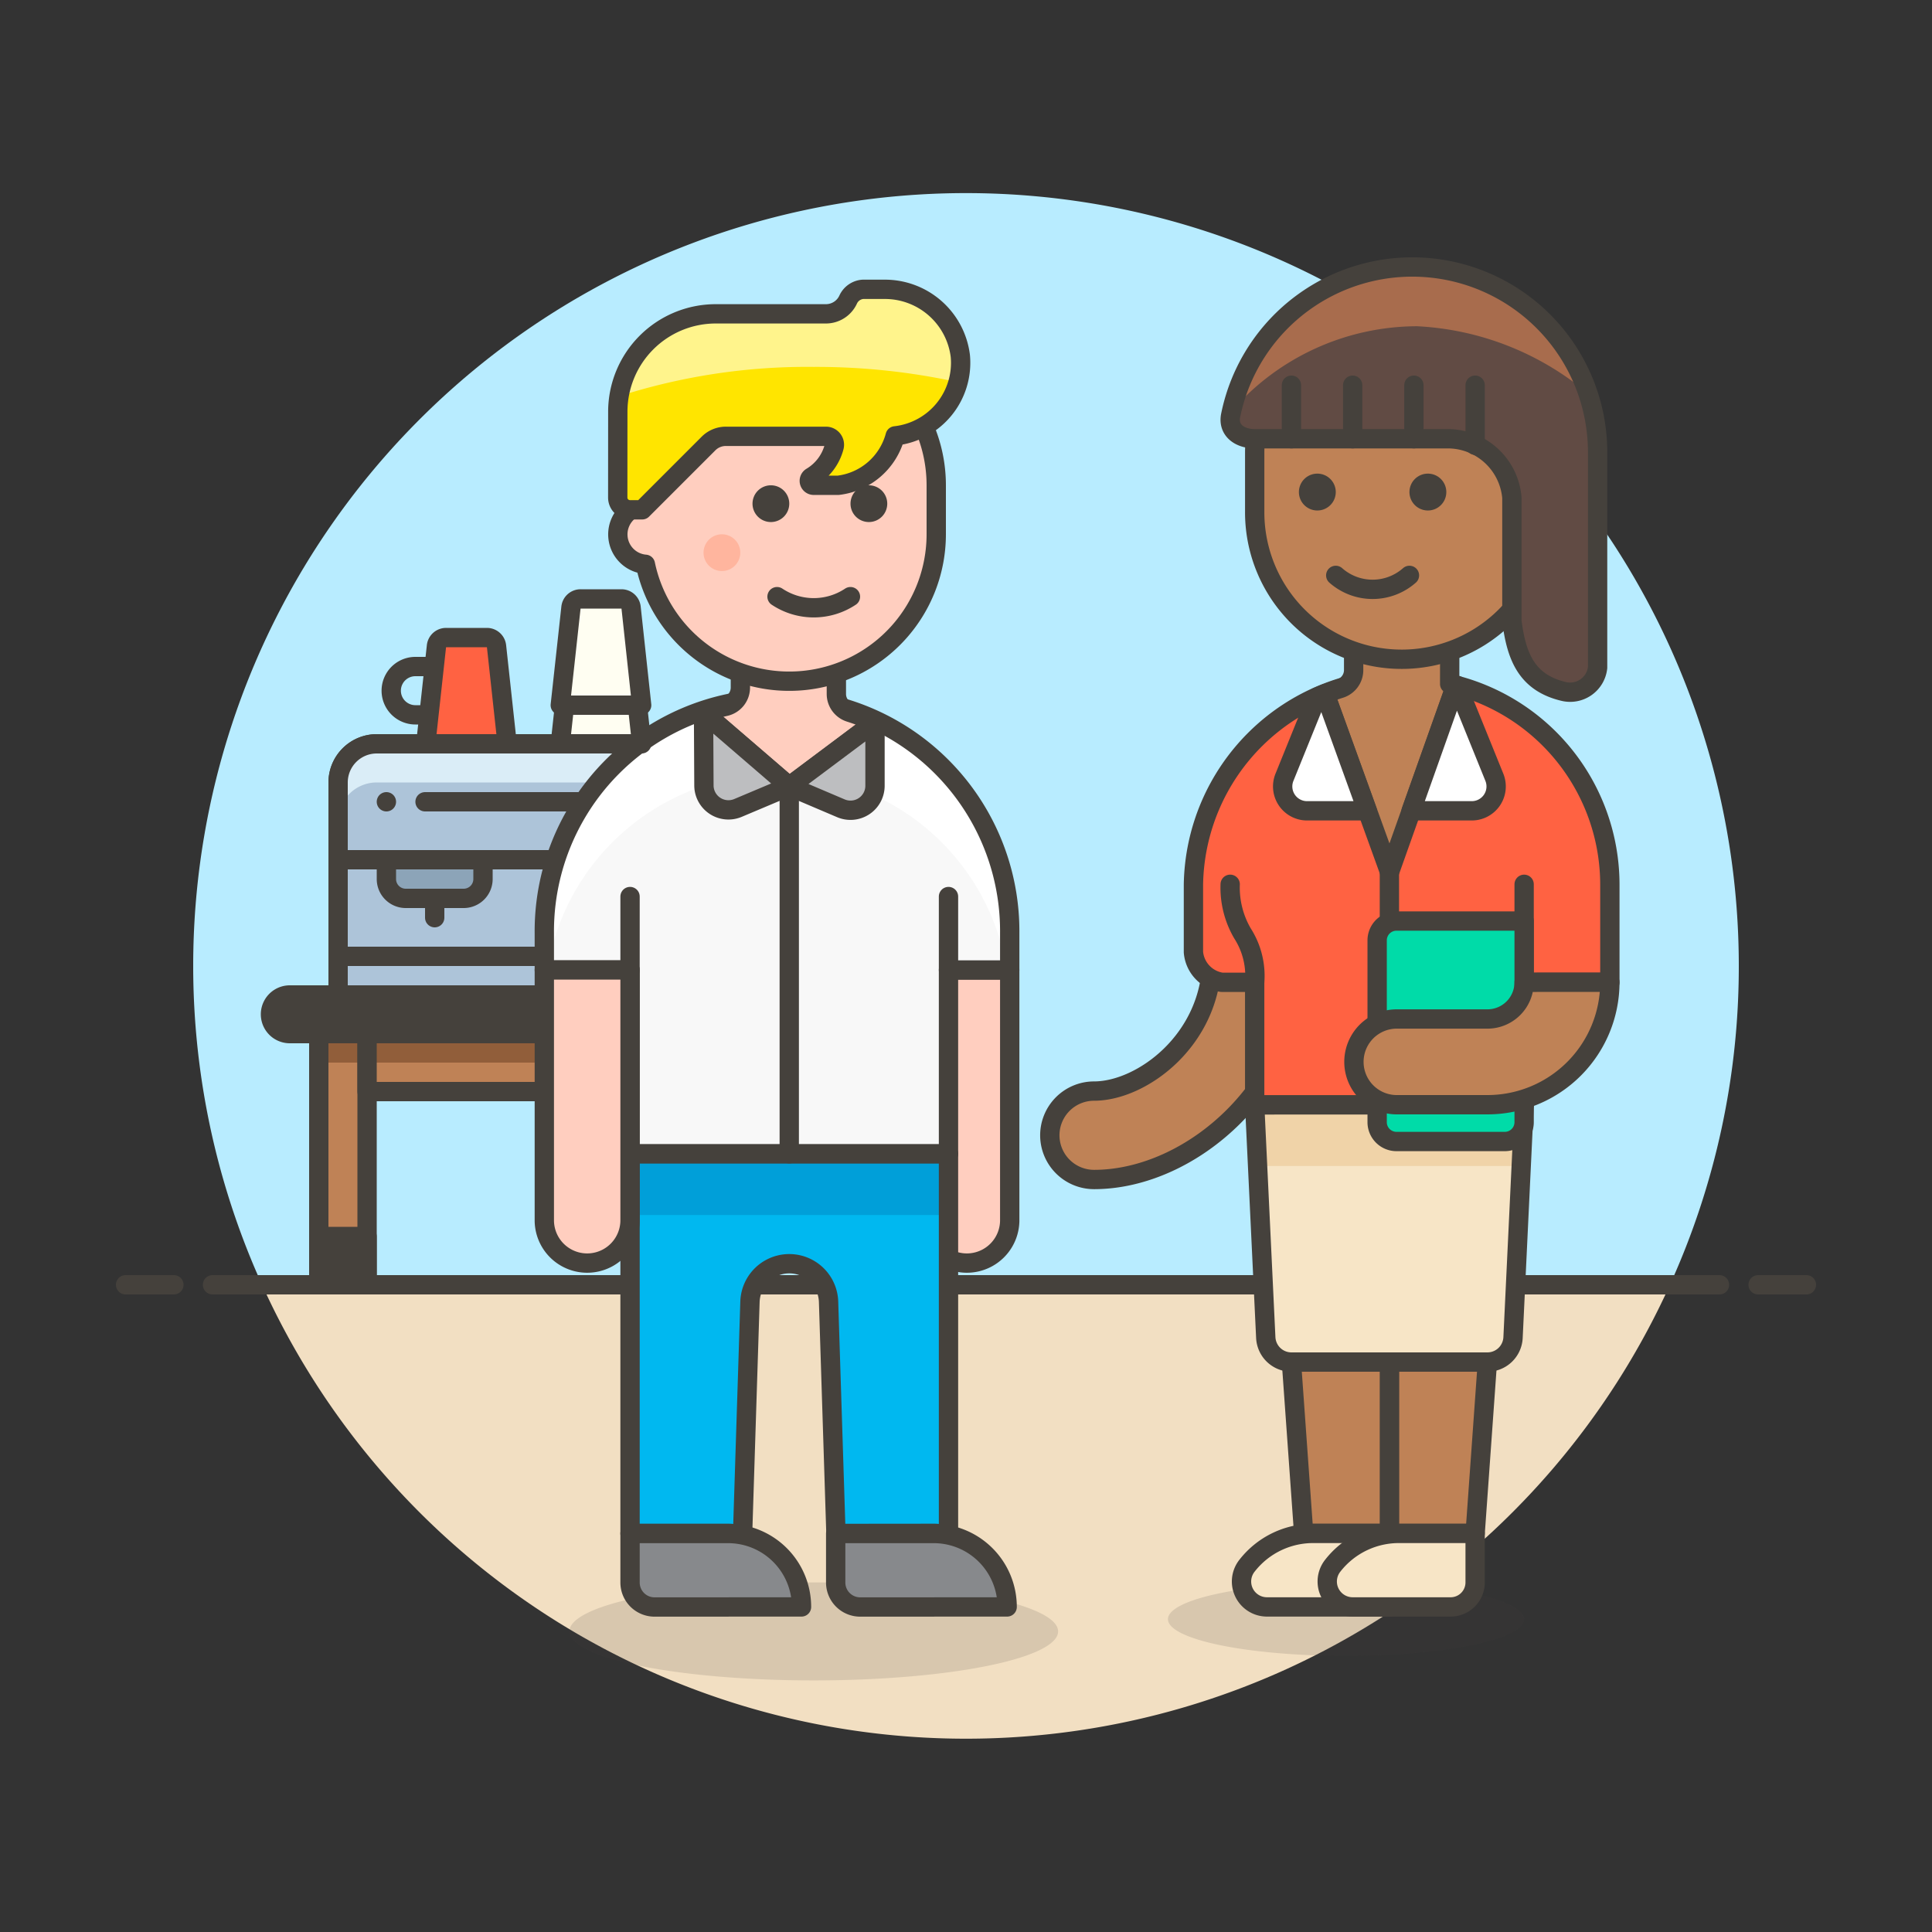 <svg viewBox="0 0 100 100" xmlns="http://www.w3.org/2000/svg" id="Coffee-Break-1-1--Streamline-Ux" height="100" width="100"><rect x="0" y="0" width="100" height="100" fill="#333333" stroke="none"/><desc>Coffee Break 1 1 Streamline Illustration: https://streamlinehq.com</desc><path d="M90 50a40 40 0 1 0 -76.436 16.5h72.872A39.844 39.844 0 0 0 90 50Z" fill="#b8ecff" stroke-width="1"></path><path d="M13.564 66.5a40 40 0 0 0 72.872 0Z" fill="#f2dfc2" stroke-width="1"></path><path d="m11 66.5 78 0" fill="none" stroke="#45413c" stroke-linecap="round" stroke-linejoin="round" stroke-width="1"></path><path d="m6.5 66.5 2.5 0" fill="none" stroke="#45413c" stroke-linecap="round" stroke-linejoin="round" stroke-width="1"></path><path d="m91 66.5 2.5 0" fill="none" stroke="#45413c" stroke-linecap="round" stroke-linejoin="round" stroke-width="1"></path><path d="M36.5 40.5a2 2 0 0 0 -2 -2h-15a2 2 0 0 0 -2 2v11h19Z" fill="#adc4d9" stroke="#45413c" stroke-linecap="round" stroke-linejoin="round" stroke-width="1"></path><path d="M36.5 44.5h-19v-4a2 2 0 0 1 2 -2h15a2 2 0 0 1 2 2Z" fill="#adc4d9" stroke-width="1"></path><path d="M17.5 49.5h19v2h-19z" fill="#adc4d9" stroke="#45413c" stroke-linecap="round" stroke-linejoin="round" stroke-width="1"></path><path d="M34.5 38.5h-15a2 2 0 0 0 -2 2v2a2 2 0 0 1 2 -2h15a2 2 0 0 1 2 2v-2a2 2 0 0 0 -2 -2Z" fill="#daedf7" stroke-width="1"></path><path d="M36.5 44.5h-19v-4a2 2 0 0 1 2 -2h15a2 2 0 0 1 2 2Z" fill="none" stroke="#45413c" stroke-linecap="round" stroke-linejoin="round" stroke-width="1"></path><path d="M20 41a0.5 0.5 0 1 0 0.5 0.5 0.5 0.5 0 0 0 -0.5 -0.5Z" fill="#45413c" stroke-width="1"></path><path d="M34 41a0.5 0.5 0 1 0 0.5 0.5 0.5 0.5 0 0 0 -0.5 -0.5Z" fill="#45413c" stroke-width="1"></path><path d="m22 41.5 10 0" fill="none" stroke="#45413c" stroke-linecap="round" stroke-linejoin="round" stroke-width="1"></path><path d="M24 46.5h-3a1 1 0 0 1 -1 -1v-1h5v1a1 1 0 0 1 -1 1Z" fill="#8ca4b8" stroke="#45413c" stroke-linecap="round" stroke-linejoin="round" stroke-width="1"></path><path d="m22.5 46.5 0 1" fill="none" stroke="#45413c" stroke-linecap="round" stroke-linejoin="round" stroke-width="1"></path><path d="M33 46.5h-3a1 1 0 0 1 -1 -1v-1h5v1a1 1 0 0 1 -1 1Z" fill="#8ca4b8" stroke="#45413c" stroke-linecap="round" stroke-linejoin="round" stroke-width="1"></path><path d="m31.5 46.5 0 1" fill="none" stroke="#45413c" stroke-linecap="round" stroke-linejoin="round" stroke-width="1"></path><path d="M16.5 53.5H19v13h-2.5z" fill="#bf8256" stroke-width="1"></path><path d="M16.5 53.5H19V55h-2.5z" fill="#915e3a" stroke-width="1"></path><path d="M16.5 53.5H19v13h-2.5z" fill="none" stroke="#45413c" stroke-linecap="round" stroke-linejoin="round" stroke-width="1"></path><path d="M19 53.5h27.5v3H19z" fill="#bf8256" stroke-width="1"></path><path d="M19 53.5h27.5V55H19z" fill="#915e3a" stroke-width="1"></path><path d="M19 53.5h27.5v3H19z" fill="none" stroke="#45413c" stroke-linecap="round" stroke-linejoin="round" stroke-width="1"></path><path d="M51.5 52.5a1 1 0 0 1 -1 1H15a1 1 0 0 1 0 -2h35.5a1 1 0 0 1 1 1Z" fill="#45413c" stroke="#45413c" stroke-linecap="round" stroke-linejoin="round" stroke-width="1"></path><path d="M16.5 64H19v2.5h-2.5z" fill="#45413c" stroke="#45413c" stroke-linecap="round" stroke-linejoin="round" stroke-width="1"></path><path d="M46.5 53.5H49v13h-2.5z" fill="#bf8256" stroke-width="1"></path><path d="M46.5 53.5H49V55h-2.5z" fill="#915e3a" stroke-width="1"></path><path d="M46.5 53.5H49v13h-2.5z" fill="none" stroke="#45413c" stroke-linecap="round" stroke-linejoin="round" stroke-width="1"></path><path d="M46.5 64H49v2.5h-2.5z" fill="#45413c" stroke="#45413c" stroke-linecap="round" stroke-linejoin="round" stroke-width="1"></path><path d="M60.453 83.808a9.218 1.902 0 1 0 18.436 0 9.218 1.902 0 1 0 -18.436 0Z" fill="#45413c" opacity=".15" stroke-width="1"></path><path d="M54.338 58.762a2.292 2.292 0 0 0 2.289 2.289c5.042 0 10.679 -4.893 10.679 -11.443v-0.77a2.289 2.289 0 1 0 -4.577 0v0.77c0 4.191 -3.614 6.866 -6.1 6.866a2.291 2.291 0 0 0 -2.291 2.288Z" fill="#bf8256" stroke="#45413c" stroke-linecap="round" stroke-linejoin="round" stroke-width="1"></path><path d="m71.915 79.37 4.438 0 0.634 -8.875 -5.072 0 0 8.875z" fill="#bf8256" stroke-width="1"></path><path d="m71.915 72.397 4.936 0 0.136 -1.902 -5.072 0 0 1.902z" fill="#bf8256" stroke-width="1"></path><path d="m71.915 79.37 4.438 0 0.634 -8.875 -5.072 0 0 8.875z" fill="none" stroke="#45413c" stroke-linecap="round" stroke-linejoin="round" stroke-width="1"></path><path d="m71.915 79.37 -4.437 0 -0.634 -8.875 5.071 0 0 8.875z" fill="#bf8256" stroke-width="1"></path><path d="m71.915 72.397 -4.935 0 -0.136 -1.902 5.071 0 0 1.902z" fill="#bf8256" stroke-width="1"></path><path d="m71.915 79.37 -4.437 0 -0.634 -8.875 5.071 0 0 8.875z" fill="none" stroke="#45413c" stroke-linecap="round" stroke-linejoin="round" stroke-width="1"></path><path d="M71.915 79.37h-3.846a4.338 4.338 0 0 0 -3.516 1.661 1.316 1.316 0 0 0 1.023 2.143h6.339Z" fill="#f7e5c6" stroke="#45413c" stroke-linejoin="round" stroke-width="1"></path><path d="M76.353 79.37h-3.846a4.341 4.341 0 0 0 -3.517 1.661 1.316 1.316 0 0 0 1.024 2.143h5.071a1.268 1.268 0 0 0 1.268 -1.268Z" fill="#f7e5c6" stroke="#45413c" stroke-linejoin="round" stroke-width="1"></path><path d="m78.889 57.182 -0.574 12.047a1.329 1.329 0 0 1 -1.328 1.271H66.844a1.33 1.33 0 0 1 -1.328 -1.267l-0.574 -12.046Z" fill="#f7e5c6" stroke-width="1"></path><path d="m78.738 60.352 0.151 -3.17 -13.947 0 0.151 3.17 13.645 0z" fill="#f0d3a8" stroke-width="1"></path><path d="m78.889 57.182 -0.574 12.047a1.329 1.329 0 0 1 -1.328 1.271H66.844a1.33 1.33 0 0 1 -1.328 -1.267l-0.574 -12.046Z" fill="none" stroke="#45413c" stroke-linecap="round" stroke-linejoin="round" stroke-width="1"></path><path d="M61.772 45.794a10.848 10.848 0 0 1 10.874 -10.68 10.68 10.68 0 0 1 10.68 10.68v5.049h-4.437v6.339H64.942v-6.339h-1.708a1.724 1.724 0 0 1 -1.462 -1.559Z" fill="#ff6242" stroke-width="1"></path><path d="M72.646 35.114a10.848 10.848 0 0 0 -10.874 10.68v2.536a10.847 10.847 0 0 1 10.874 -10.68 10.679 10.679 0 0 1 10.68 10.68v-2.536a10.68 10.68 0 0 0 -10.68 -10.68Z" fill="#ff6242" stroke-width="1"></path><path d="M61.772 45.794a10.848 10.848 0 0 1 10.874 -10.68 10.68 10.68 0 0 1 10.68 10.68v5.049h-4.437v6.339H64.942v-6.339h-1.708a1.724 1.724 0 0 1 -1.462 -1.559Z" fill="none" stroke="#45413c" stroke-linecap="round" stroke-linejoin="round" stroke-width="1"></path><path d="m75.035 35.4 0.005 -4.116h-4.976l0 3.4a1 1 0 0 1 -0.7 0.954c-0.264 0.082 -0.523 0.174 -0.776 0.278l3.334 9.221 3.437 -9.677c-0.111 -0.027 -0.22 -0.038 -0.324 -0.06Z" fill="#bf8256" stroke="#45413c" stroke-linecap="round" stroke-linejoin="round" stroke-width="1"></path><path d="m78.889 53.422 0 -7.651" fill="none" stroke="#45413c" stroke-linecap="round" stroke-linejoin="round" stroke-width="1"></path><path d="m71.915 45.137 0 12.1" fill="none" stroke="#45413c" stroke-linecap="round" stroke-linejoin="round" stroke-width="1"></path><path d="M66.489 40.218a1.262 1.262 0 0 0 1.166 1.75h3.114l-2.192 -6.062c-0.139 0.056 -0.277 0.115 -0.413 0.176Z" fill="#ffffff" stroke="#45413c" stroke-linecap="round" stroke-linejoin="round" stroke-width="1"></path><path d="m77.342 40.218 -1.919 -4.739 -0.072 -0.018 -2.31 6.507h3.134a1.262 1.262 0 0 0 1.167 -1.75Z" fill="#ffffff" stroke="#45413c" stroke-linecap="round" stroke-linejoin="round" stroke-width="1"></path><path d="M64.942 50.843a4.075 4.075 0 0 0 -0.634 -2.536 4.7 4.7 0 0 1 -0.634 -2.536" fill="none" stroke="#45413c" stroke-linecap="round" stroke-linejoin="round" stroke-width="1"></path><path d="M77.889 59.084h-5.608a1 1 0 0 1 -1 -1v-9.411a1 1 0 0 1 1 -1h6.608v10.411a1 1 0 0 1 -1 1Z" fill="#00dba8" stroke="#45413c" stroke-linecap="round" stroke-linejoin="round" stroke-width="1"></path><path d="M78.889 50.843a1.9 1.9 0 0 1 -1.9 1.9h-4.738a2.219 2.219 0 0 0 0 4.437h4.736a6.339 6.339 0 0 0 6.339 -6.339Z" fill="#bf8256" stroke="#45413c" stroke-linecap="round" stroke-linejoin="round" stroke-width="1"></path><path d="M72.571 15.812a7.629 7.629 0 0 1 7.629 7.629v1.526c2.178 0 2.029 3.814 -0.382 3.814h-0.006a7.607 7.607 0 0 1 -14.869 -2.288v-3.052a7.629 7.629 0 0 1 7.628 -7.629Z" fill="#bf8256" stroke="#45413c" stroke-linecap="round" stroke-linejoin="round" stroke-width="1"></path><path d="M72.953 25.468a0.954 0.954 0 1 0 0.953 -0.953 0.953 0.953 0 0 0 -0.953 0.953Z" fill="#45413c" stroke-width="1"></path><path d="M67.231 25.468a0.954 0.954 0 1 0 0.954 -0.953 0.954 0.954 0 0 0 -0.954 0.953Z" fill="#45413c" stroke-width="1"></path><path d="M74.86 28.52a0.763 0.763 0 1 0 0.763 -0.763 0.763 0.763 0 0 0 -0.763 0.763Z" fill="#bf8256" stroke-width="1"></path><path d="M72.953 29.782a2.88 2.88 0 0 1 -3.815 0" fill="none" stroke="#45413c" stroke-linecap="round" stroke-linejoin="round" stroke-width="1"></path><path d="M78.255 25.761a3.331 3.331 0 0 0 -3.361 -3.051h-9.941c-0.8 0 -1.424 -0.456 -1.249 -1.236a9.593 9.593 0 0 1 18.988 1.9v11.18a1.43 1.43 0 0 1 -1.76 1.234c-1.909 -0.455 -2.444 -1.8 -2.677 -3.645Z" fill="#614b44" stroke-width="1"></path><path d="M63.75 21.277a12.758 12.758 0 0 1 9.594 -4.391 14.883 14.883 0 0 1 8.856 3.487 9.758 9.758 0 0 0 -10.448 -6.46 9.6 9.6 0 0 0 -8.002 7.364Z" fill="#a86c4d" stroke-width="1"></path><path d="M78.255 25.761a3.331 3.331 0 0 0 -3.361 -3.051h-9.941c-0.8 0 -1.424 -0.456 -1.249 -1.236a9.593 9.593 0 0 1 18.988 1.9v11.18a1.43 1.43 0 0 1 -1.76 1.234c-1.909 -0.455 -2.444 -1.8 -2.677 -3.645Z" fill="none" stroke="#45413c" stroke-linecap="round" stroke-linejoin="round" stroke-width="1"></path><path d="m73.183 22.71 0 -2.772" fill="none" stroke="#45413c" stroke-linecap="round" stroke-linejoin="round" stroke-width="1"></path><path d="m76.353 23.046 0 -3.108" fill="none" stroke="#45413c" stroke-linecap="round" stroke-linejoin="round" stroke-width="1"></path><path d="m70.014 22.71 0 -2.772" fill="none" stroke="#45413c" stroke-linecap="round" stroke-linejoin="round" stroke-width="1"></path><path d="m66.844 22.71 0 -2.772" fill="none" stroke="#45413c" stroke-linecap="round" stroke-linejoin="round" stroke-width="1"></path><path d="M47.826 63.205a2.219 2.219 0 0 0 4.437 0v-13h-4.437Z" fill="#ffcebf" stroke="#45413c" stroke-linecap="round" stroke-linejoin="round" stroke-width="1"></path><path d="M48.327 79.37a3.882 3.882 0 0 1 0.767 0.077V59.718H32.611V79.37h5.072a3.8 3.8 0 0 1 0.752 0.076l0.383 -12.046a2.035 2.035 0 0 1 4.069 0l0.381 11.975Z" fill="#00b8f0" stroke-width="1"></path><path d="M32.611 59.718h16.482v3.17H32.611z" fill="#009fd9" stroke-width="1"></path><path d="M48.327 79.37a3.882 3.882 0 0 1 0.767 0.077V59.718H32.611V79.37h5.072a3.8 3.8 0 0 1 0.752 0.076l0.383 -12.046a2.035 2.035 0 0 1 4.069 0l0.381 11.975Z" fill="none" stroke="#45413c" stroke-linecap="round" stroke-linejoin="round" stroke-width="1"></path><path d="M28.174 48.307a12.045 12.045 0 1 1 24.089 0v1.9h-3.169v9.509H32.611v-9.507h-4.437Z" fill="#f8f8f8" stroke-width="1"></path><path d="M40.219 36.262a12.044 12.044 0 0 0 -12.045 12.045v1.9h0.15a12.046 12.046 0 0 1 23.789 0h0.15v-1.9a12.044 12.044 0 0 0 -12.044 -12.045Z" fill="#ffffff" stroke-width="1"></path><path d="M28.174 48.307a12.045 12.045 0 1 1 24.089 0v1.9h-3.169v9.509H32.611v-9.507h-4.437Z" fill="none" stroke="#45413c" stroke-linecap="round" stroke-linejoin="round" stroke-width="1"></path><path d="M29.473 84.442a12.647 2.536 0 1 0 25.294 0 12.647 2.536 0 1 0 -25.294 0Z" fill="#45413c" opacity=".15" stroke-width="1"></path><path d="M28.174 63.205a2.219 2.219 0 0 0 4.437 0v-13h-4.437Z" fill="#ffcebf" stroke="#45413c" stroke-linecap="round" stroke-linejoin="round" stroke-width="1"></path><path d="m32.611 50.209 0 -3.804" fill="none" stroke="#45413c" stroke-linecap="round" stroke-linejoin="round" stroke-width="1"></path><path d="m49.094 50.209 0 -3.804" fill="none" stroke="#45413c" stroke-linecap="round" stroke-linejoin="round" stroke-width="1"></path><path d="M52.13 83.174a3.8 3.8 0 0 0 -3.8 -3.8h-5.075v2.536a1.268 1.268 0 0 0 1.268 1.268Z" fill="#87898c" stroke="#45413c" stroke-linecap="round" stroke-linejoin="round" stroke-width="1"></path><path d="M41.486 83.174a3.8 3.8 0 0 0 -3.8 -3.8h-5.075v2.536a1.268 1.268 0 0 0 1.268 1.268Z" fill="#87898c" stroke="#45413c" stroke-linecap="round" stroke-linejoin="round" stroke-width="1"></path><path d="M43.99 36.874a1 1 0 0 1 -0.7 -0.954l0 -3.071h-4.968l0 2.742a1 1 0 0 1 -0.777 0.973 11.262 11.262 0 0 0 -1.127 0.32l4.434 3.816 4.438 -3.322a10.923 10.923 0 0 0 -1.3 -0.504Z" fill="#ffcebf" stroke="#45413c" stroke-linecap="round" stroke-linejoin="round" stroke-width="1"></path><path d="m40.852 40.7 -4.437 -3.822 0.02 3.761a1.269 1.269 0 0 0 1.765 1.179Z" fill="#bdbec0" stroke="#45413c" stroke-linecap="round" stroke-linejoin="round" stroke-width="1"></path><path d="m40.852 40.7 4.438 -3.321v3.278a1.268 1.268 0 0 1 -1.767 1.179Z" fill="#bdbec0" stroke="#45413c" stroke-linecap="round" stroke-linejoin="round" stroke-width="1"></path><path d="m40.852 40.7 0 19.018" fill="none" stroke="#45413c" stroke-linecap="round" stroke-linejoin="round" stroke-width="1"></path><path d="M40.852 17.512a7.607 7.607 0 0 0 -7.607 7.607v1.015a1.553 1.553 0 0 0 0.16 3.074 7.608 7.608 0 0 0 15.055 -1.553v-2.536a7.608 7.608 0 0 0 -7.608 -7.607Z" fill="#ffcebf" stroke="#45413c" stroke-linecap="round" stroke-linejoin="round" stroke-width="1"></path><path d="M40.852 26.07a0.951 0.951 0 1 1 -0.95 -0.951 0.95 0.95 0 0 1 0.95 0.951Z" fill="#45413c" stroke-width="1"></path><path d="M44.022 26.07a0.951 0.951 0 1 0 0.951 -0.951 0.951 0.951 0 0 0 -0.951 0.951Z" fill="#45413c" stroke-width="1"></path><path d="M38.317 28.606a0.951 0.951 0 1 1 -0.951 -0.951 0.951 0.951 0 0 1 0.951 0.951Z" fill="#ffb59e" stroke-width="1"></path><path d="M40.219 30.883a3.427 3.427 0 0 0 3.8 0" fill="none" stroke="#45413c" stroke-linecap="round" stroke-linejoin="round" stroke-width="1"></path><path d="M31.977 21.316a5.072 5.072 0 0 1 5.072 -5.072h5.7a1.267 1.267 0 0 0 1.151 -0.736 0.911 0.911 0 0 1 0.751 -0.532h1.078a3.933 3.933 0 0 1 3.977 3.443 3.805 3.805 0 0 1 -3.371 4.142 3.479 3.479 0 0 1 -2.952 2.558H42.12a0.23 0.23 0 0 1 -0.12 -0.427 2.579 2.579 0 0 0 1.17 -1.546 0.436 0.436 0 0 0 -0.417 -0.562h-5.179a1.269 1.269 0 0 0 -0.9 0.371l-3.432 3.432h-0.634a0.634 0.634 0 0 1 -0.634 -0.634Z" fill="#ffe500" stroke-width="1"></path><path d="M37.049 16.244h5.7a1.27 1.27 0 0 0 1.152 -0.736 0.908 0.908 0 0 1 0.75 -0.532h1.078a3.933 3.933 0 0 1 3.977 3.443 3.837 3.837 0 0 1 -0.118 1.365 34.284 34.284 0 0 0 -7.473 -0.793 31.869 31.869 0 0 0 -10.079 1.521 5.072 5.072 0 0 1 5.013 -4.268Z" fill="#fff48c" stroke-width="1"></path><path d="M31.977 21.316a5.072 5.072 0 0 1 5.072 -5.072h5.7a1.267 1.267 0 0 0 1.151 -0.736 0.911 0.911 0 0 1 0.751 -0.532h1.078a3.933 3.933 0 0 1 3.977 3.443 3.805 3.805 0 0 1 -3.371 4.142 3.479 3.479 0 0 1 -2.952 2.558H42.12a0.23 0.23 0 0 1 -0.12 -0.427 2.579 2.579 0 0 0 1.17 -1.546 0.436 0.436 0 0 0 -0.417 -0.562h-5.179a1.269 1.269 0 0 0 -0.9 0.371l-3.432 3.432h-0.634a0.634 0.634 0 0 1 -0.634 -0.634Z" fill="none" stroke="#45413c" stroke-linecap="round" stroke-linejoin="round" stroke-width="1"></path><path d="M33.212 38.5 29 38.5l0.602 -5.5 3.008 0 0.602 5.5z" fill="#fffef2" stroke="#45413c" stroke-linejoin="round" stroke-width="1"></path><path d="M33.212 36.5H29l0.553 -5.054a0.5 0.5 0 0 1 0.5 -0.446h2.112a0.5 0.5 0 0 1 0.5 0.446Z" fill="#fffef2" stroke="#45413c" stroke-linejoin="round" stroke-width="1"></path><path d="M26.25 38.5h-4.212l0.553 -5.054a0.5 0.5 0 0 1 0.5 -0.446H25.2a0.5 0.5 0 0 1 0.5 0.446Z" fill="#ff6242" stroke="#45413c" stroke-linejoin="round" stroke-width="1"></path><path d="M22.2 37h-0.7a1.25 1.25 0 0 1 0 -2.5h0.984" fill="none" stroke="#45413c" stroke-linejoin="round" stroke-width="1"></path></svg>